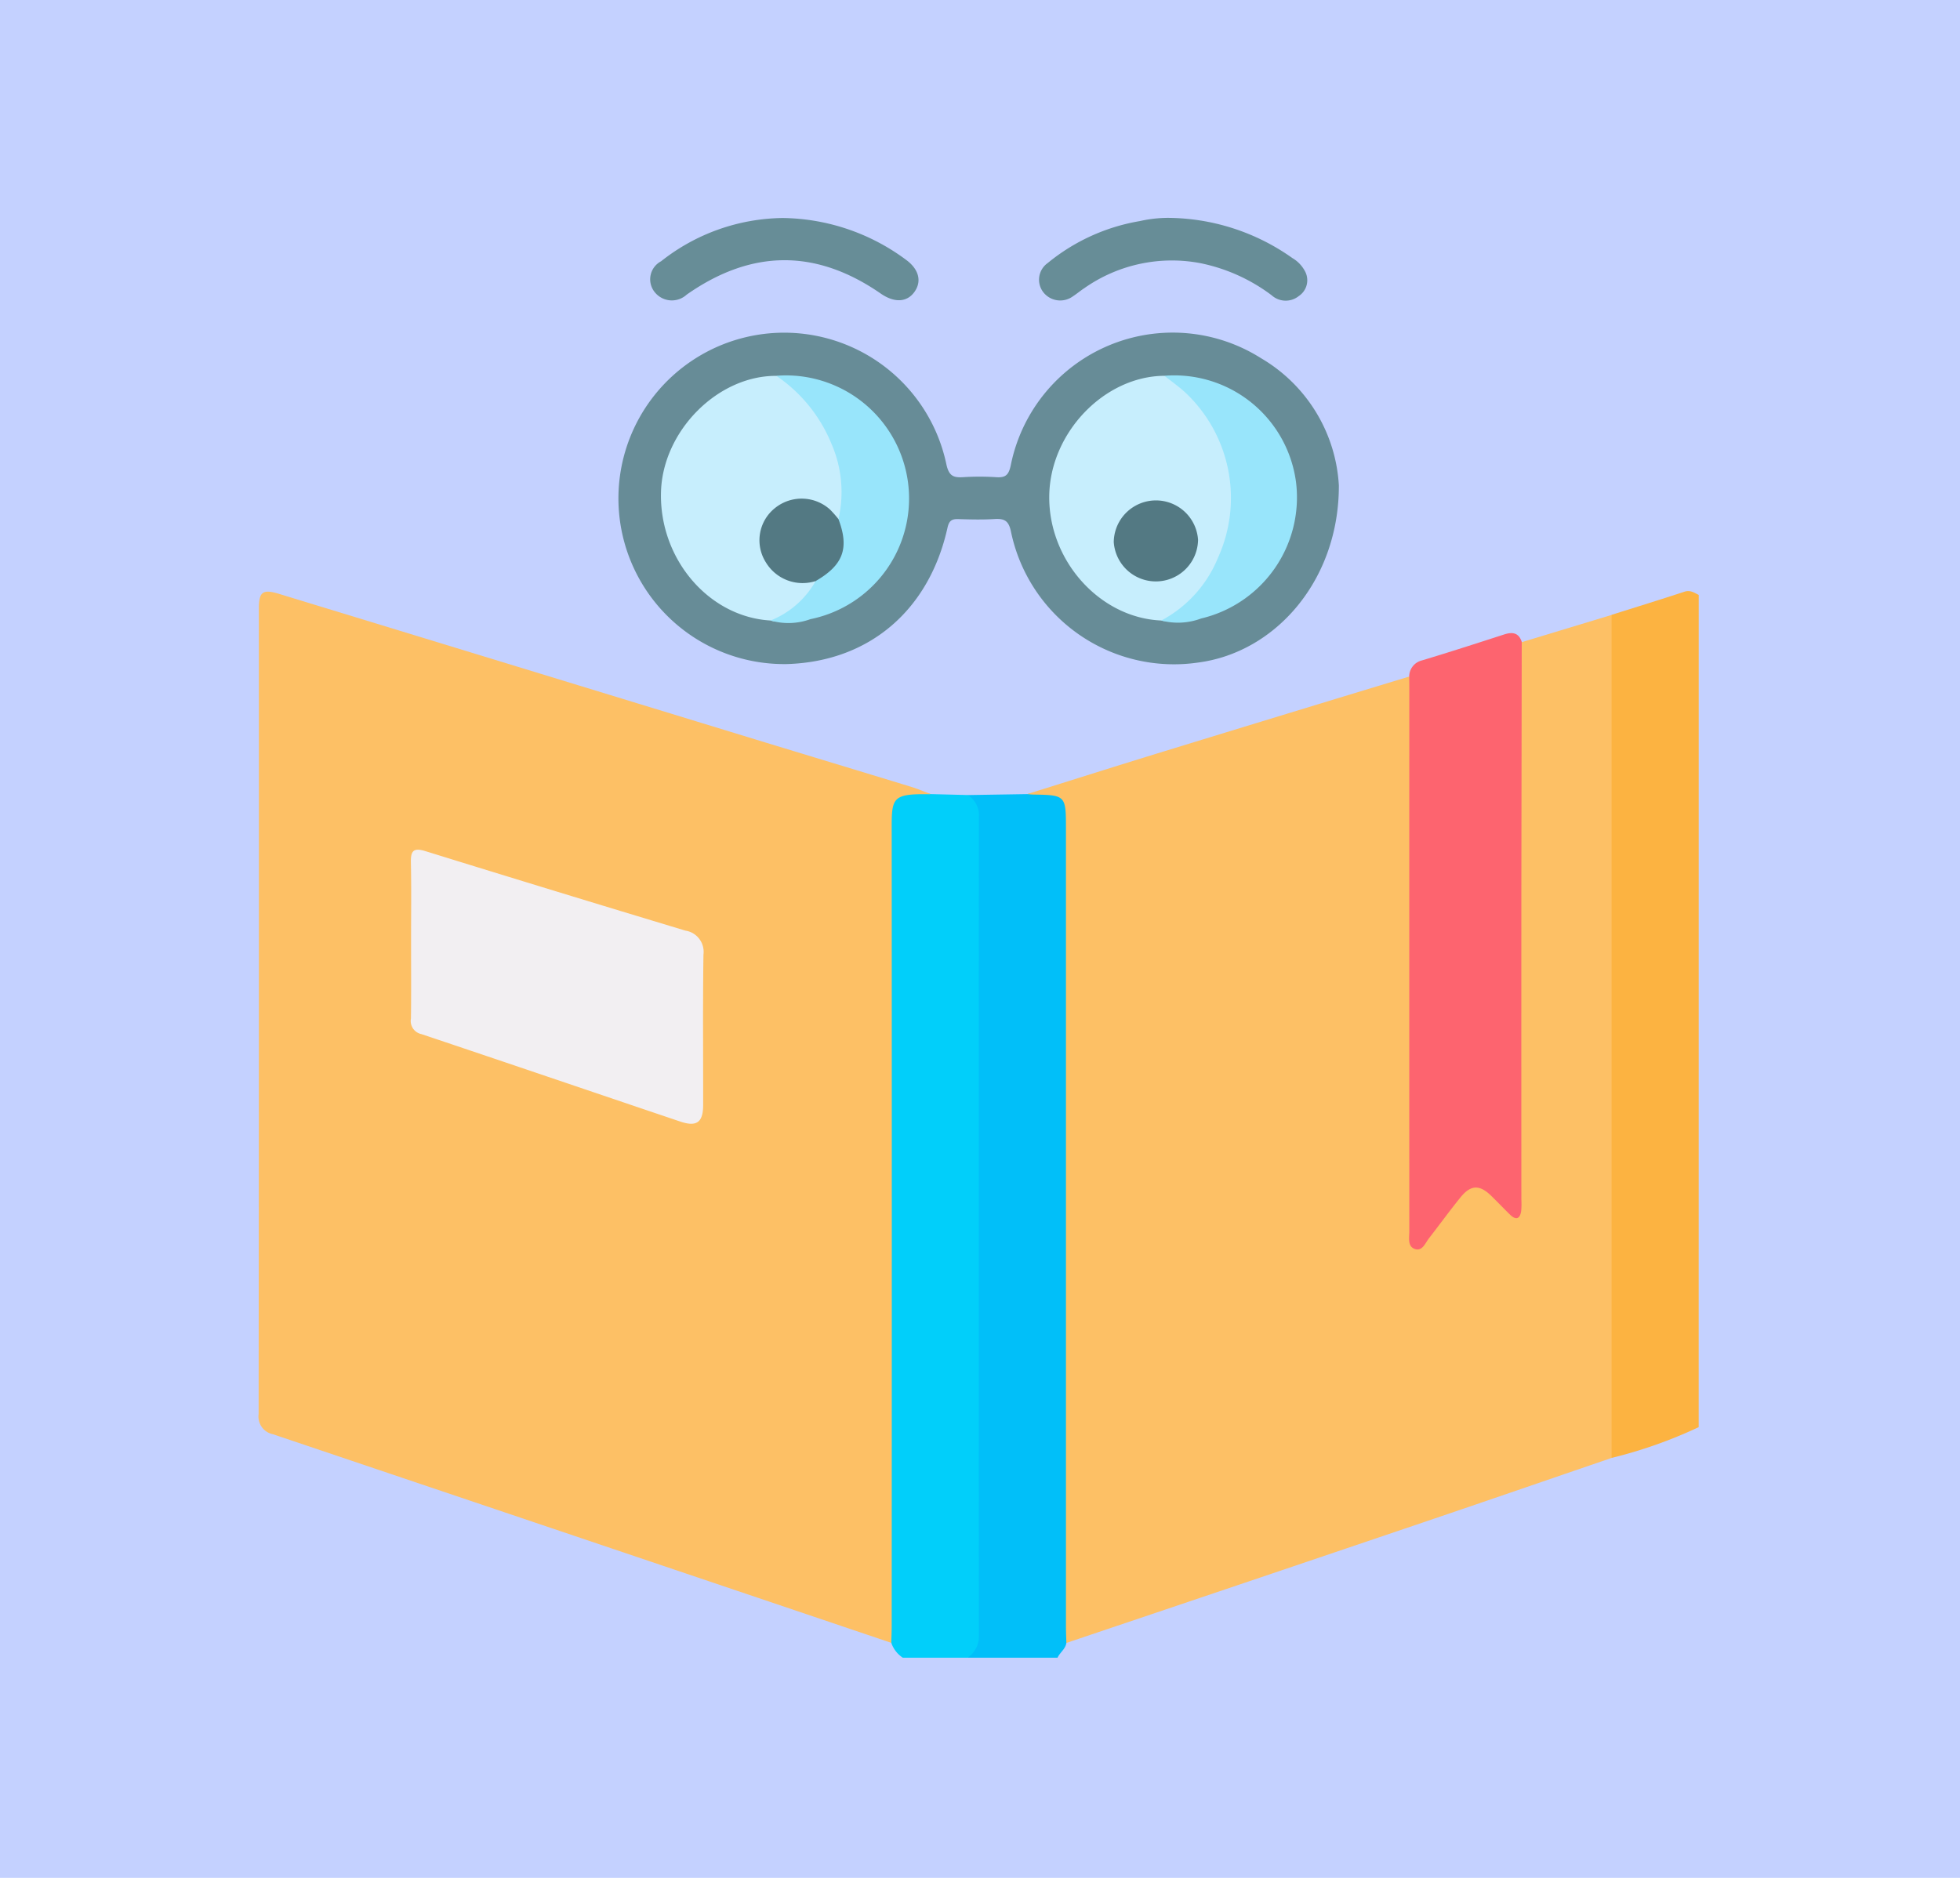 <svg xmlns="http://www.w3.org/2000/svg" xmlns:xlink="http://www.w3.org/1999/xlink" width="144" height="138" viewBox="0 0 144 138">
  <defs>
    <clipPath id="clip-path">
      <rect id="Rectángulo_41168" data-name="Rectángulo 41168" width="105.803" height="105.821" fill="none"/>
    </clipPath>
  </defs>
  <g id="Grupo_165444" data-name="Grupo 165444" transform="translate(-537 -1287.998)">
    <g id="Grupo_165391" data-name="Grupo 165391" transform="translate(0 -0.002)">
      <rect id="Rectángulo_40797" data-name="Rectángulo 40797" width="144" height="138" transform="translate(537 1288)" fill="#c4d1ff"/>
    </g>
    <g id="Grupo_165966" data-name="Grupo 165966" transform="translate(556.001 1303.998)">
      <g id="Grupo_165966-2" data-name="Grupo 165966" clip-path="url(#clip-path)">
        <path id="Trazado_153248" data-name="Trazado 153248" d="M59.345,104.735c-.068.451-.473.7-.651,1.086H52.082a11.156,11.156,0,0,0,.492-4.653q0-27.353,0-54.7a8.976,8.976,0,0,0-.485-4.041l4.368-.07c2.756-.482,3.193-.125,3.193,2.639q0,28.919,0,57.836a3.281,3.281,0,0,1-.3,1.907" fill="#01bff9"/>
        <path id="Trazado_153249" data-name="Trazado 153249" d="M52.09,42.423a1.744,1.744,0,0,1,.828,1.647q-.016,30.049,0,60.1a1.879,1.879,0,0,1-.837,1.652H47.33a2.114,2.114,0,0,1-.847-1.093,2.454,2.454,0,0,1-.314-1.488q0-29.316,0-58.629a5.2,5.2,0,0,1,.069-1.028,1.63,1.63,0,0,1,1.926-1.421,9.875,9.875,0,0,1,1.219.193l2.706.069" fill="#01cffa"/>
        <path id="Trazado_153250" data-name="Trazado 153250" d="M105.8,88.878a33.954,33.954,0,0,1-6.4,2.262c-.493-.556-.333-1.24-.333-1.876q-.017-18.316-.008-36.633,0-10.834.005-21.67a2.449,2.449,0,0,1,.339-1.778c1.785-.564,3.574-1.116,5.352-1.7.43-.141.718.076,1.048.237Z" fill="#fcb341"/>
        <path id="Trazado_153251" data-name="Trazado 153251" d="M49.384,42.354a.889.889,0,0,1-.1.013c-2.85-.048-2.775.279-2.773,2.869q.015,29.127,0,58.254c0,.413-.019.825-.03,1.238Q23.773,97.056,1.057,89.4A1.327,1.327,0,0,1,0,87.913Q.028,58.321.016,28.73c0-1.247.285-1.455,1.5-1.083q17.546,5.358,35.089,10.725c3.778,1.154,7.561,2.295,11.338,3.451.488.15.96.353,1.439.531" fill="#fdc065"/>
        <path id="Trazado_153252" data-name="Trazado 153252" d="M99.4,29.183l0,61.958c-4.608,1.577-9.211,3.167-13.824,4.73q-13.111,4.444-26.231,8.864c-.011-.412-.031-.824-.031-1.236q0-29.352,0-58.7c0-2.32-.053-2.374-2.343-2.408-.171,0-.342-.022-.513-.034,3.362-1.051,6.72-2.117,10.088-3.15q8.988-2.759,17.984-5.486c.453.532.308,1.178.308,1.782q.014,18.888.007,37.776c0,.412-.016.826.02,1.238.021.235.01.532.268.624s.439-.15.584-.334c.6-.756,1.2-1.508,1.78-2.277a6.675,6.675,0,0,1,.8-.946,1.59,1.59,0,0,1,2.237-.13c.139.1.251.239.392.335.456.314.745,1.17,1.328.9.458-.209.206-1.008.206-1.544q.015-19.042.016-38.085c0-.633-.175-1.32.332-1.872l6.6-2" fill="#fdc065"/>
        <path id="Trazado_153253" data-name="Trazado 153253" d="M79.364,19.69c.009,6.925-4.63,12.257-10.349,13A12.234,12.234,0,0,1,55.281,23.1c-.162-.806-.451-1-1.191-.959-.892.056-1.79.034-2.685.006-.5-.016-.687.133-.8.661C49.269,28.79,44.925,32.6,38.848,32.8a12.177,12.177,0,1,1,11.68-14.681c.177.807.469.994,1.2.949a19.5,19.5,0,0,1,2.477,0c.673.044.9-.164,1.052-.863a12.134,12.134,0,0,1,18.393-7.879,11.594,11.594,0,0,1,5.715,9.365" fill="#678c97"/>
        <path id="Trazado_153254" data-name="Trazado 153254" d="M92.8,31.186q-.014,8.721-.027,17.442-.007,11.768,0,23.534a5.654,5.654,0,0,1-.013.824c-.088.6-.381.7-.82.276-.468-.456-.918-.931-1.386-1.388-.85-.828-1.5-.813-2.248.111-.8.986-1.545,2.015-2.324,3.017-.281.362-.491.99-1.059.774-.523-.2-.383-.821-.383-1.29q-.006-19.972,0-39.944c0-.276-.005-.551-.008-.826a1.221,1.221,0,0,1,.936-1.183c2.025-.609,4.037-1.26,6.049-1.911.617-.2,1.076-.119,1.289.564" fill="#fd646f"/>
        <path id="Trazado_153255" data-name="Trazado 153255" d="M38.511.021a15.471,15.471,0,0,1,9.048,3.067c.972.707,1.177,1.613.608,2.385-.553.75-1.468.787-2.461.1-4.757-3.293-9.486-3.267-14.257.079a1.609,1.609,0,0,1-2.305-.131A1.5,1.5,0,0,1,29.569,3.2,14.657,14.657,0,0,1,38.511.021" fill="#678d97"/>
        <path id="Trazado_153256" data-name="Trazado 153256" d="M66.793.01a15.947,15.947,0,0,1,9.158,2.956,2.439,2.439,0,0,1,.965,1.047,1.393,1.393,0,0,1-.492,1.741,1.54,1.54,0,0,1-2-.057,13.009,13.009,0,0,0-5.215-2.354A11.191,11.191,0,0,0,60.673,5.17c-.288.187-.551.414-.84.6a1.578,1.578,0,0,1-2.139-.241,1.5,1.5,0,0,1,.274-2.195A14.451,14.451,0,0,1,64.737.248,9.55,9.55,0,0,1,66.793.01" fill="#678d97"/>
        <path id="Trazado_153257" data-name="Trazado 153257" d="M11.2,53.065c0-1.893.027-3.787-.013-5.679-.017-.827.16-1.118,1.055-.841q9.546,2.958,19.114,5.844a1.576,1.576,0,0,1,1.326,1.762c-.054,3.683-.017,7.366-.023,11.05,0,1.272-.469,1.628-1.674,1.222-6.349-2.14-12.689-4.306-19.043-6.434a.982.982,0,0,1-.751-1.141c.025-1.927.009-3.855.009-5.783" fill="#f2eff2"/>
        <path id="Trazado_153258" data-name="Trazado 153258" d="M37.611,29.6c-4.546-.261-8.187-4.536-8.049-9.449.125-4.481,4.167-8.553,8.469-8.53a3.316,3.316,0,0,1,1.487.864A10.613,10.613,0,0,1,43.025,21.6a.651.651,0,0,1-.336.593c-.427-.006-.646-.355-.939-.58a2.933,2.933,0,0,0-3.458-.195A2.715,2.715,0,0,0,37.21,24.5a2.859,2.859,0,0,0,2.887,2.05c.272-.005.547-.094.8.074.066,1.13-.877,1.6-1.524,2.227-.46.447-.962,1.013-1.764.747" fill="#c7eefd"/>
        <path id="Trazado_153259" data-name="Trazado 153259" d="M66.316,29.6c-4.528-.192-8.313-4.426-8.229-9.2.082-4.626,4.059-8.755,8.461-8.784,2.26.894,3.447,2.784,4.325,4.868a10.841,10.841,0,0,1-3.1,12.534c-.411.352-.826.745-1.453.585" fill="#c7eefd"/>
        <path id="Trazado_153260" data-name="Trazado 153260" d="M66.316,29.6a9.1,9.1,0,0,0,4.174-4.627A10.626,10.626,0,0,0,68.14,12.9c-.493-.468-1.06-.859-1.592-1.285a9.019,9.019,0,0,1,9.679,7.9,9.146,9.146,0,0,1-6.984,9.937,4.864,4.864,0,0,1-2.927.15" fill="#98e5fb"/>
        <path id="Trazado_153261" data-name="Trazado 153261" d="M42.6,22.147a8.859,8.859,0,0,0-.5-5.5,11.109,11.109,0,0,0-4.068-5.032A9.047,9.047,0,0,1,40.542,29.5a4.725,4.725,0,0,1-2.932.1,6.6,6.6,0,0,0,3.313-2.9.42.42,0,0,1,.13-.271,3.448,3.448,0,0,0,1.471-4.1c-.017-.058.034-.127.075-.184" fill="#98e5fb"/>
        <path id="Trazado_153262" data-name="Trazado 153262" d="M42.6,22.147c.809,2.143.353,3.381-1.676,4.553a3.152,3.152,0,0,1-3.662-1.381,3.027,3.027,0,0,1,.676-3.984,3.112,3.112,0,0,1,4.052.119,8.782,8.782,0,0,1,.61.693" fill="#537983"/>
        <path id="Trazado_153263" data-name="Trazado 153263" d="M69.019,23.671a3.1,3.1,0,0,1-6.193.159,3.1,3.1,0,0,1,6.193-.159" fill="#537983"/>
      </g>
    </g>
  </g>
</svg>
